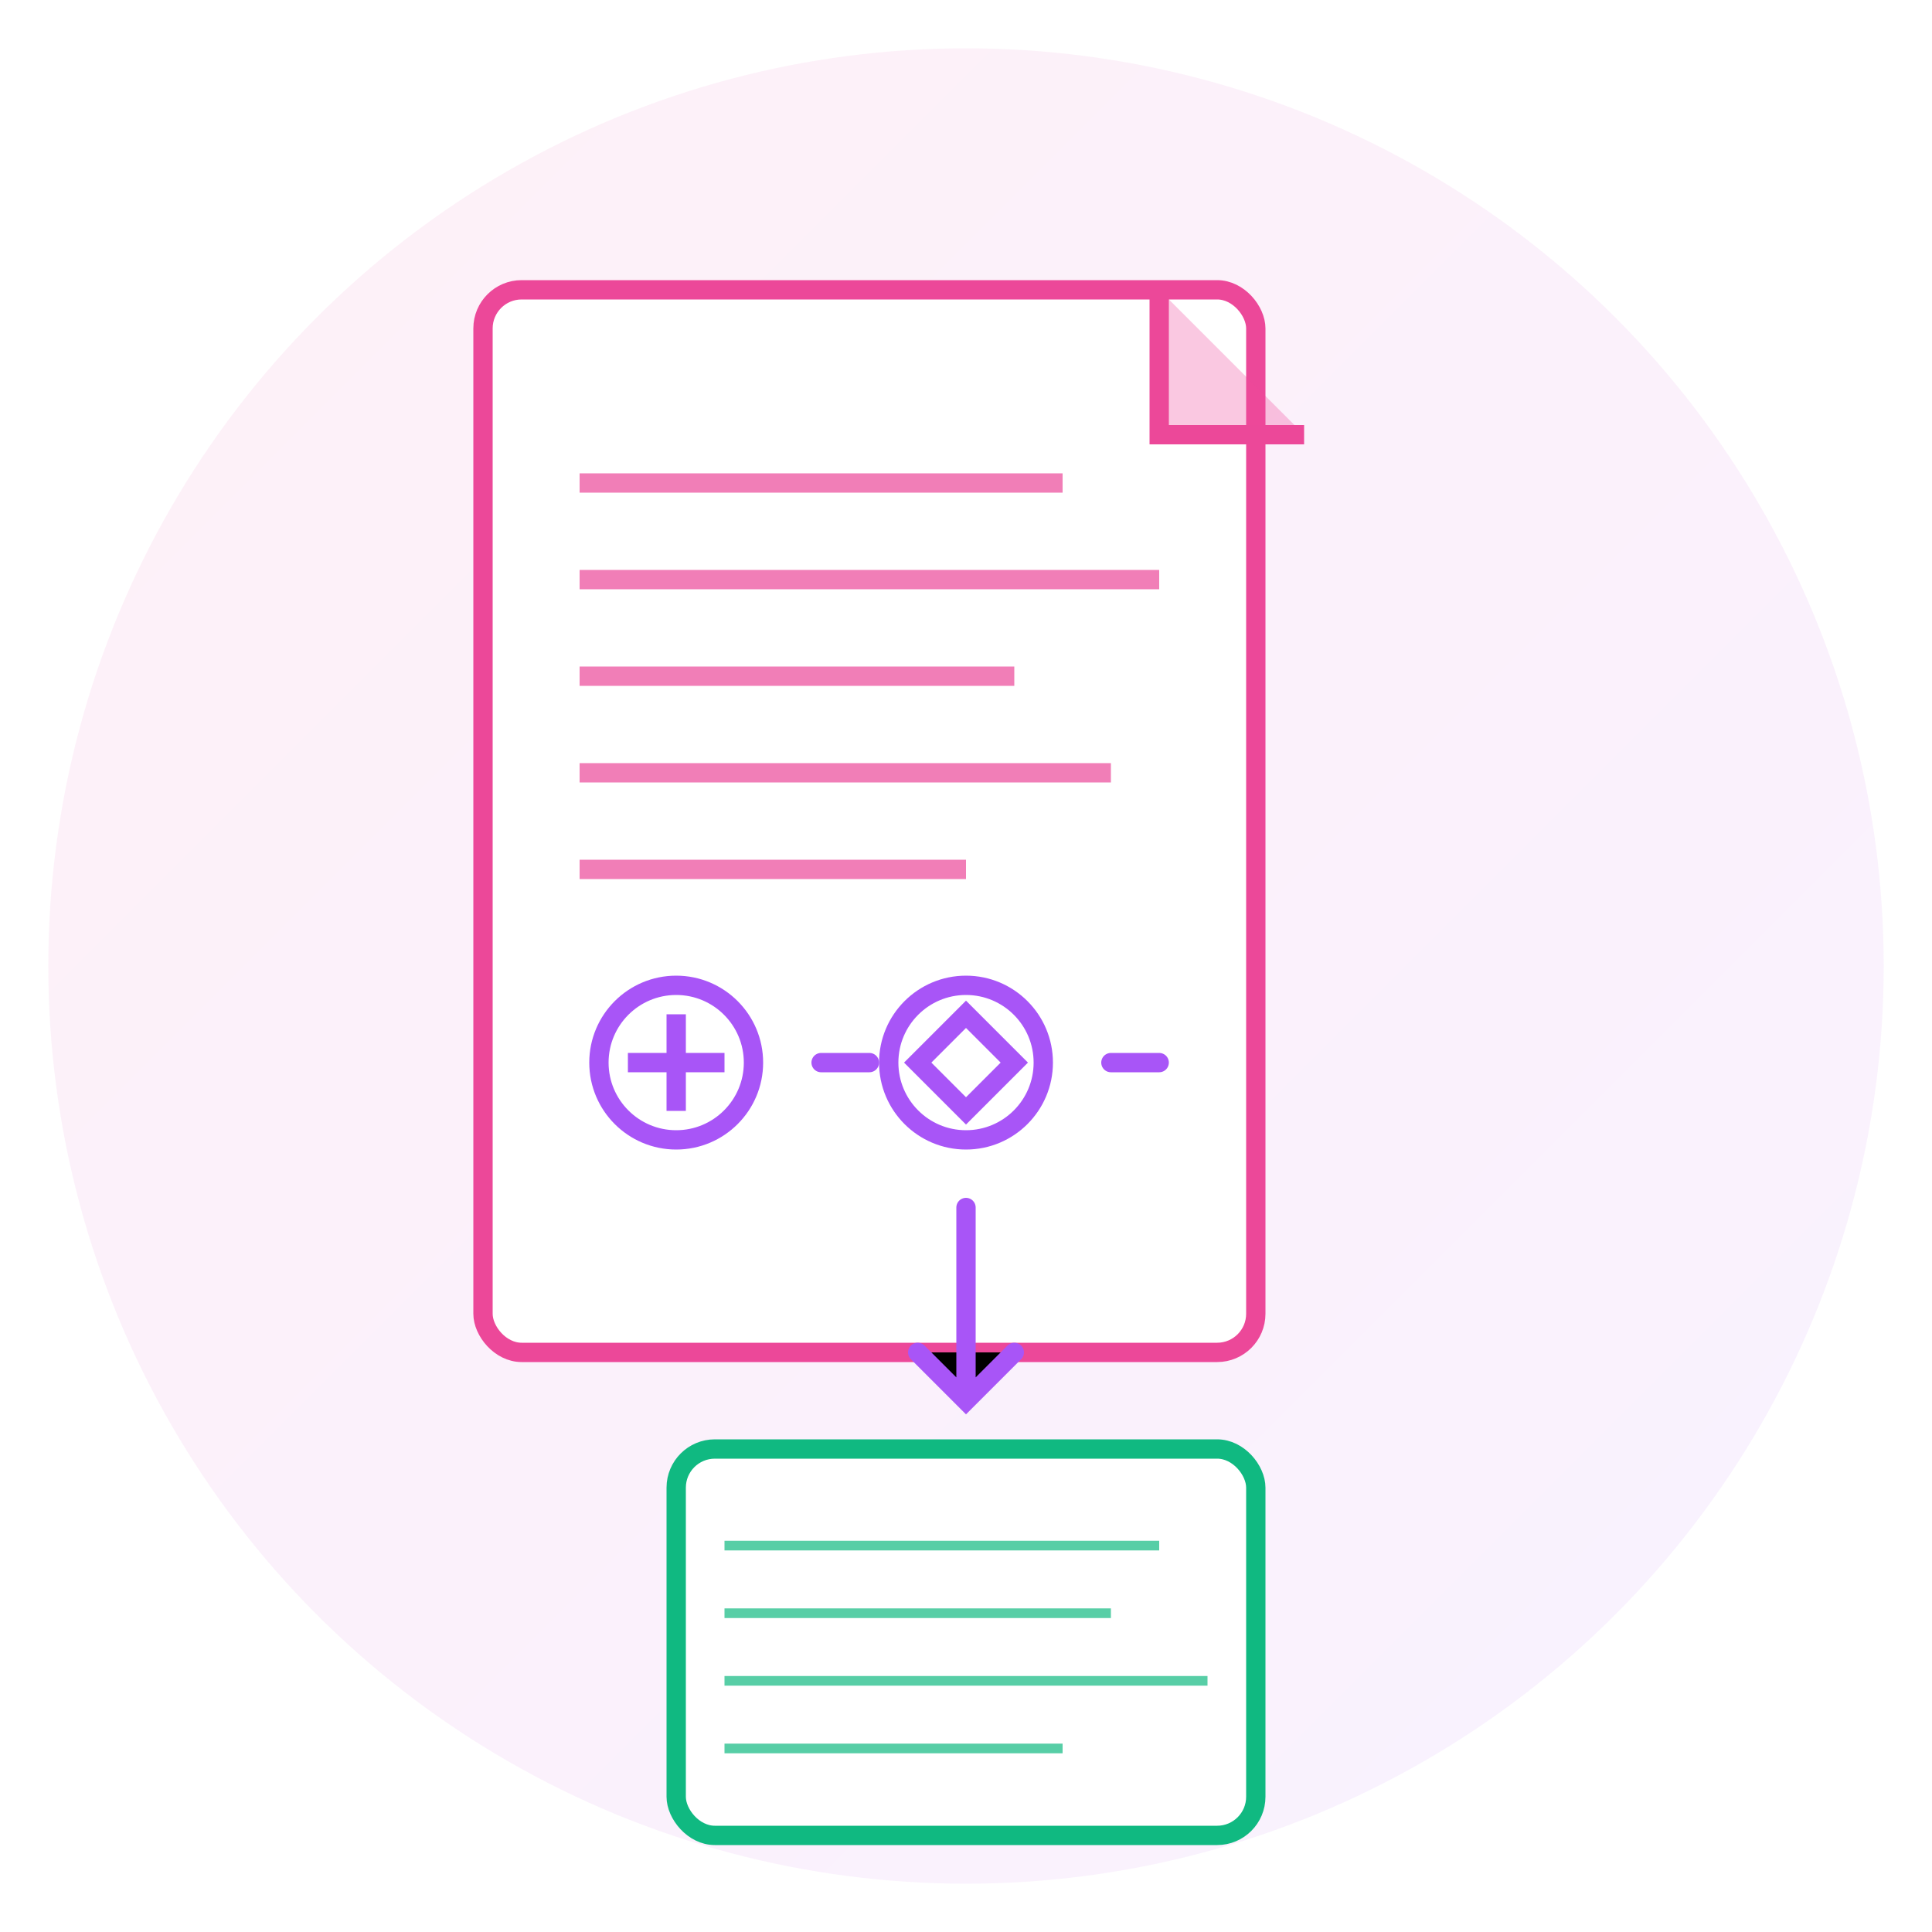 <svg xmlns="http://www.w3.org/2000/svg" viewBox="0 0 200 200" width="200" height="200">
  <defs>
    <linearGradient id="docGradient" x1="0%" y1="0%" x2="100%" y2="100%">
      <stop offset="0%" style="stop-color:#ec4899;stop-opacity:0.8" />
      <stop offset="100%" style="stop-color:#a855f7;stop-opacity:0.8" />
    </linearGradient>
    <filter id="docGlow">
      <feGaussianBlur stdDeviation="3" result="coloredBlur"/>
      <feMerge> 
        <feMergeNode in="coloredBlur"/>
        <feMergeNode in="SourceGraphic"/>
      </feMerge>
    </filter>
  </defs>
  
  <!-- Background -->
  <circle cx="100" cy="100" r="95" fill="url(#docGradient)" opacity="0.1"/>
  
  <!-- Document Processing icon -->
  <g filter="url(#docGlow)">
    <!-- Main document -->
    <rect x="50" y="30" width="80" height="110" fill="#ffffff" stroke="#ec4899" stroke-width="2" rx="4"/>
    
    <!-- Document corner fold -->
    <path d="M120 30 L120 45 L135 45 Z" fill="#ec4899" opacity="0.3"/>
    <path d="M120 30 L120 45 L135 45" fill="none" stroke="#ec4899" stroke-width="2"/>
    
    <!-- Document content lines -->
    <line x1="60" y1="50" x2="110" y2="50" stroke="#ec4899" stroke-width="2" opacity="0.7"/>
    <line x1="60" y1="60" x2="120" y2="60" stroke="#ec4899" stroke-width="2" opacity="0.7"/>
    <line x1="60" y1="70" x2="105" y2="70" stroke="#ec4899" stroke-width="2" opacity="0.7"/>
    <line x1="60" y1="80" x2="115" y2="80" stroke="#ec4899" stroke-width="2" opacity="0.7"/>
    <line x1="60" y1="90" x2="100" y2="90" stroke="#ec4899" stroke-width="2" opacity="0.7"/>
    
    <!-- AI processing symbols -->
    <circle cx="70" cy="110" r="8" fill="none" stroke="#a855f7" stroke-width="2"/>
    <path d="M70 105 L70 115 M65 110 L75 110" stroke="#a855f7" stroke-width="2"/>
    
    <circle cx="100" cy="110" r="8" fill="none" stroke="#a855f7" stroke-width="2"/>
    <polygon points="100,105 105,110 100,115 95,110" fill="none" stroke="#a855f7" stroke-width="2"/>
    
    <!-- Processing arrows -->
    <path d="M85 110 L90 110" stroke="#a855f7" stroke-width="2" stroke-linecap="round"/>
    <path d="M115 110 L120 110" stroke="#a855f7" stroke-width="2" stroke-linecap="round"/>
    
    <!-- Output document (processed) -->
    <rect x="70" y="150" width="60" height="40" fill="#ffffff" stroke="#10b981" stroke-width="2" rx="4"/>
    <line x1="75" y1="160" x2="120" y2="160" stroke="#10b981" stroke-width="1" opacity="0.7"/>
    <line x1="75" y1="167" x2="115" y2="167" stroke="#10b981" stroke-width="1" opacity="0.7"/>
    <line x1="75" y1="174" x2="125" y2="174" stroke="#10b981" stroke-width="1" opacity="0.7"/>
    <line x1="75" y1="181" x2="110" y2="181" stroke="#10b981" stroke-width="1" opacity="0.7"/>
    
    <!-- Processing flow arrow -->
    <path d="M100 125 L100 145 M95 140 L100 145 L105 140" stroke="#a855f7" stroke-width="2" stroke-linecap="round"/>
  </g>
</svg> 